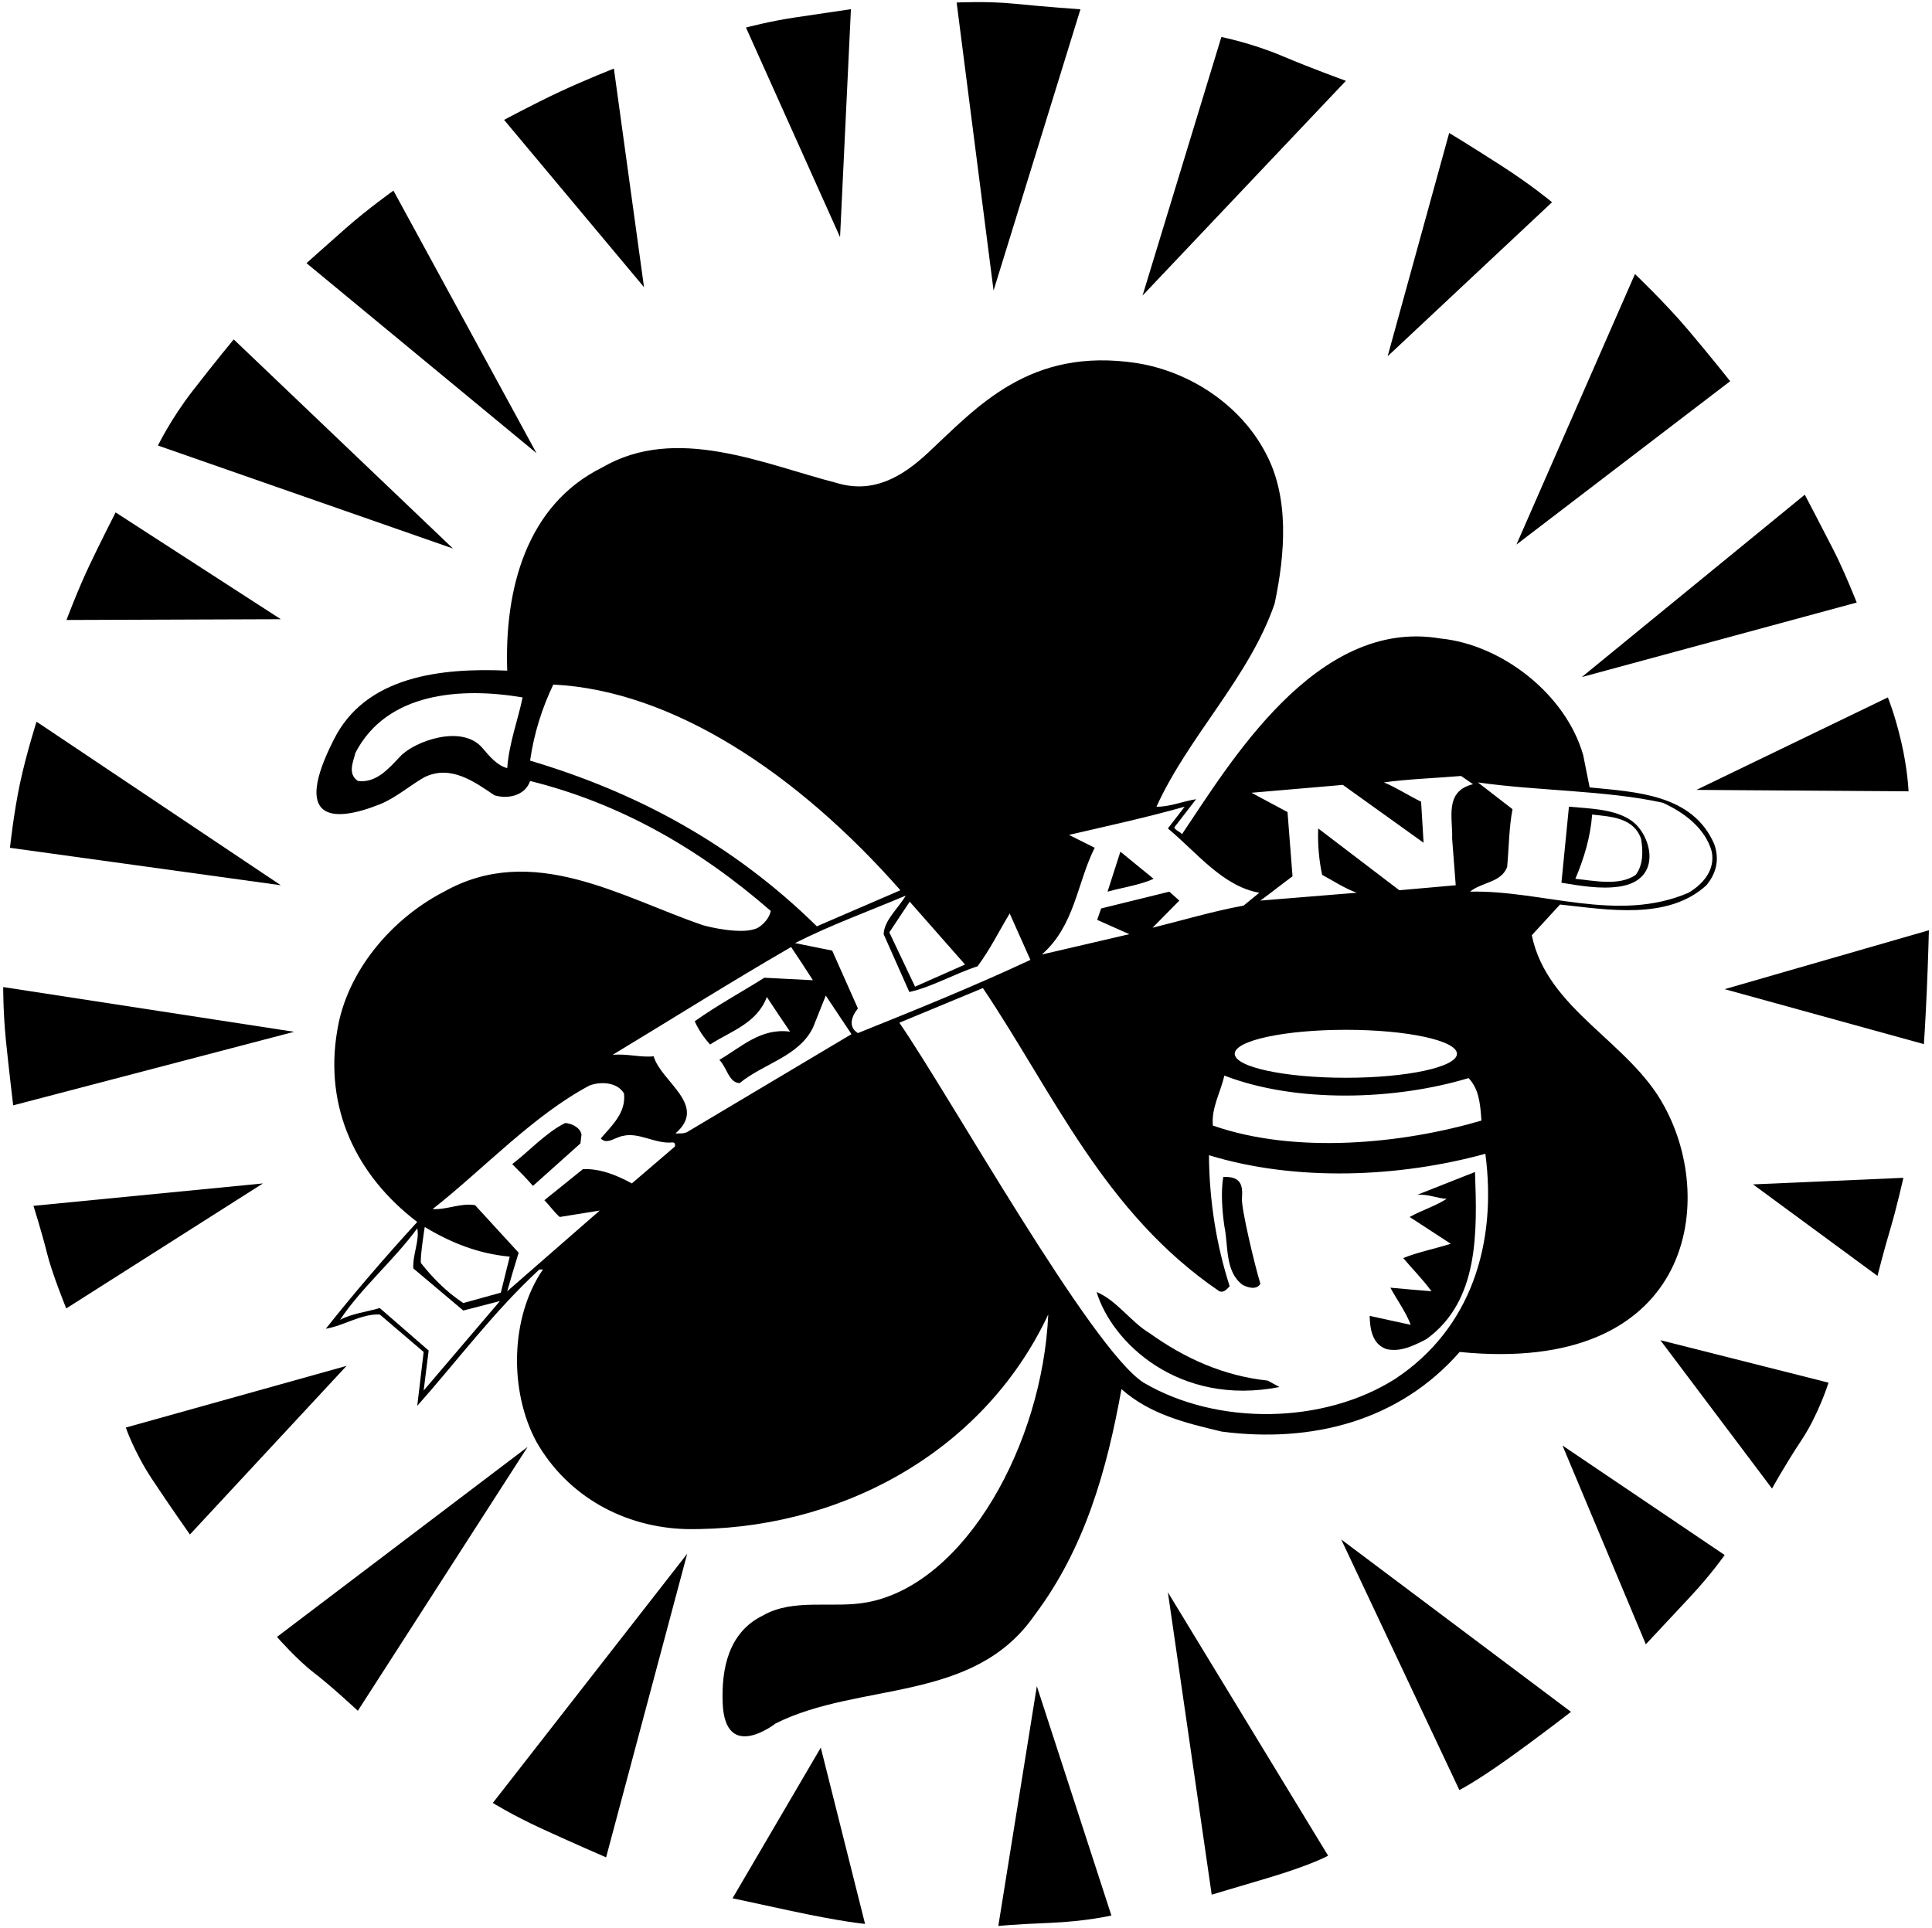 <?xml version="1.0" encoding="UTF-8"?>
<svg xmlns="http://www.w3.org/2000/svg" xmlns:xlink="http://www.w3.org/1999/xlink" width="541pt" height="540pt" viewBox="0 0 541 540" version="1.1">
<g id="surface1">
<path style=" stroke:none;fill-rule:nonzero;fill:rgb(0%,0%,0%);fill-opacity:1;" d="M 408.734 378.605 C 473.312 385.062 481.09 337.215 466.031 309.805 C 456.336 291.703 433.234 282.805 428.934 261.906 L 436.836 253.305 C 450.031 254.703 467.031 257.805 477.832 247.906 C 480.633 244.504 481.531 240.703 480.031 236.406 C 473.934 222.305 457.934 221.805 445.133 220.504 L 443.336 211.504 C 438.531 194.504 420.633 180.504 403.336 178.805 C 368.457 172.855 344.141 214.152 330.984 233.605 C 330.586 233.004 328.934 232.406 328.836 231.703 L 334.934 223.805 C 331.133 224.406 327.434 226.004 323.836 225.906 C 332.836 206.105 349.836 189.703 356.934 169.004 C 359.836 155.203 361.133 139.406 354.434 126.906 C 347.234 113.105 332.836 104.004 318.434 101.703 C 288.328 97.035 273.559 114.039 259.898 126.766 C 252.727 133.449 244.574 138.422 234.133 135.203 C 213.934 130.004 189.336 118.805 168.633 130.906 C 147.234 141.504 141.234 165.305 142.035 187.805 C 123.734 187.004 102.336 189.203 93.434 207.203 C 82.047 229.594 92.641 230.723 106.426 225.211 C 110.816 223.457 114.957 219.82 118.934 217.605 C 126.234 214.105 132.836 218.906 138.434 222.703 C 142.336 223.906 147.133 222.703 148.434 218.703 C 173.434 224.906 195.633 237.504 215.836 255.105 C 215.434 257.004 213.934 258.805 212.234 259.805 C 208.133 262.004 197.812 259.43 196.746 259.062 C 174.004 251.285 149.168 235.758 124.336 249.703 C 109.434 257.406 97.035 272.203 94.434 288.605 C 90.734 310.203 99.734 329.203 116.836 342.203 C 107.836 352.004 98.832 362.504 91.234 372.105 C 96.434 371.203 101.133 367.906 106.336 368.105 L 118.633 378.605 L 116.836 393.703 C 127.934 381.203 138.434 367.105 151.035 355.504 L 152.035 355.504 C 142.836 368.906 142.535 389.605 150.234 403.805 C 159.035 419.203 174.934 427.703 192.035 428.203 C 233.934 428.805 275.031 407.504 293.531 368.105 C 291.922 404.289 270.414 443.469 242.949 448.691 C 233.254 450.531 222.273 447.434 213.633 452.406 C 203.949 457.121 202.008 467.391 202.363 476.859 C 203 493.82 217.234 482.605 217.234 482.605 C 240.734 470.906 272.531 477.004 289.633 452.406 C 303.734 433.703 309.934 411.805 314.031 389.004 C 322.031 396.105 332.031 398.504 342.133 400.906 C 367.434 404.203 391.836 397.906 408.734 378.605 Z M 142.035 215.105 C 139.219 214.383 137.051 211.781 135.113 209.492 C 129.371 202.703 116.105 207.586 112.129 211.766 C 108.891 215.172 105.402 219.359 100.234 218.703 C 97.234 216.703 98.934 213.305 99.535 210.805 C 108.336 193.805 129.133 192.406 146.336 195.305 C 145.133 201.305 142.535 208.105 142.035 215.105 Z M 465.633 224.805 C 471.531 227.504 477.531 231.906 479.332 238.504 C 480.332 243.703 476.832 247.605 472.836 250.004 C 452.836 258.605 431.836 249.203 411.633 249.703 C 414.934 247.004 420.336 247.203 422.031 242.805 C 422.531 237.406 422.531 231.906 423.531 226.605 L 413.836 219.105 C 430.434 221.504 449.836 221.305 465.633 224.805 Z M 411.234 301.906 C 414.031 304.906 414.484 308.605 414.836 313.805 C 392.734 320.305 362.836 323.305 339.633 315.203 C 339.133 310.305 341.836 305.805 342.836 301.203 C 363.031 309.004 390.734 308.105 411.234 301.906 Z M 345.746 295.105 C 345.746 291.395 359.676 288.387 376.859 288.387 C 394.039 288.387 407.973 291.395 407.973 295.105 C 407.973 298.812 394.039 301.82 376.859 301.82 C 359.676 301.82 345.746 298.812 345.746 295.105 Z M 376.031 219.805 C 383.531 225.203 391.133 230.605 398.633 236.004 L 397.934 224.504 C 394.434 222.805 391.133 220.605 387.531 219.105 C 393.836 218.203 401.934 217.906 409.133 217.305 L 412.484 219.605 C 404.383 221.605 406.836 229.004 406.633 234.906 L 407.633 247.906 L 391.836 249.305 L 369.133 232.004 C 368.934 236.203 369.336 240.906 370.234 245.004 C 373.434 246.703 376.531 248.805 379.934 250.004 L 352.934 252.203 C 355.934 250.004 358.934 247.605 361.934 245.406 L 360.531 227.406 L 350.434 222.004 Z M 306.531 237.406 L 299.336 233.805 C 310.133 231.305 321.133 228.906 331.734 225.906 L 327.031 232.004 C 335.031 238.605 342.336 248.203 352.633 250.004 L 348.234 253.605 C 339.531 255.203 331.234 257.703 322.734 259.805 L 330.234 252.203 L 327.434 249.703 L 308.336 254.406 L 307.234 257.605 L 316.234 261.605 L 291.734 267.305 C 301.031 259.105 301.531 247.406 306.531 237.406 Z M 270.234 270.105 L 256.234 276.305 L 249.031 261.105 L 254.734 252.504 Z M 148.434 213.004 C 149.535 205.406 151.734 198.406 154.934 191.703 C 188.285 193.344 223.246 216.496 252.133 249.305 L 228.734 259.406 C 205.133 236.203 178.035 221.805 148.434 213.004 Z M 118.633 389.406 L 120.035 378.203 L 106.336 366.305 C 102.633 367.406 98.633 367.805 95.234 369.605 C 100.934 360.906 110.133 353.105 116.836 344.004 C 117.535 347.406 115.535 351.203 115.734 355.203 L 129.734 367.004 L 139.984 364.355 Z M 129.734 364.906 C 124.734 361.605 120.984 357.605 117.887 353.727 C 117.523 352.578 118.934 343.605 118.934 343.605 C 126.234 348.004 133.934 351.105 142.734 351.906 L 140.234 362.004 Z M 188.969 321.09 L 176.934 331.406 C 172.734 329.105 168.035 327.203 163.234 327.406 L 152.434 336.105 C 153.934 337.605 155.035 339.305 156.734 340.805 L 167.934 339.004 L 142.035 361.605 C 143.035 358.004 144.133 354.406 145.234 350.805 L 133.035 337.504 C 129.035 336.805 125.234 338.805 121.133 338.605 C 135.734 327.105 149.133 312.504 165.035 304.004 C 168.133 302.805 172.836 303.004 174.734 306.203 C 175.336 311.504 171.535 315.004 168.234 318.805 C 169.934 320.703 172.336 318.406 174.434 318.105 C 178.867 316.977 183.496 320.398 188.215 319.93 C 189.352 319.82 188.969 321.09 188.969 321.09 Z M 192.434 317.004 C 191.535 317.504 190.234 317.406 189.133 317.406 C 198.336 309.504 185.133 303.004 183.035 295.805 C 179.434 296.203 175.535 295.004 171.535 295.406 C 187.934 285.504 204.734 274.906 221.531 265.203 C 223.633 268.305 225.633 271.406 227.633 274.504 L 214.035 273.805 C 207.535 277.906 200.836 281.504 194.535 286.004 C 195.633 288.406 197.035 290.504 198.836 292.504 C 204.734 288.703 211.934 286.605 214.734 279.203 C 216.836 282.406 219.031 285.703 221.234 288.906 C 213.035 287.805 207.633 293.203 201.434 296.805 C 203.535 298.906 204.133 303.305 207.133 303.305 C 213.836 297.805 223.633 295.906 227.633 287.805 L 231.234 278.805 L 238.434 289.605 Z M 240.234 282.406 L 233.031 266.203 L 222.633 264.105 C 232.434 259.105 243.234 255.203 253.633 250.805 C 251.531 254.406 247.633 257.605 247.434 261.605 L 254.633 277.805 C 260.934 276.406 267.234 272.703 273.734 270.605 C 277.234 265.906 279.734 260.805 282.734 255.805 L 288.531 268.805 C 272.934 276.105 256.434 282.805 240.234 289.305 C 237.434 287.605 238.434 284.605 240.234 282.406 Z M 251.836 286.406 L 275.234 276.703 C 294.984 306.105 309.234 339.703 341.434 361.605 C 342.734 362.105 343.531 361.004 344.336 360.203 C 340.633 348.703 338.633 336.406 338.531 323.504 C 363.031 331.004 391.934 329.703 415.934 323.105 C 419.234 348.105 412.031 372.004 390.734 386.105 C 370.633 398.906 340.836 399.305 320.234 387.203 C 305.531 377.805 265.934 306.805 251.836 286.406 "/>
<path style=" stroke:none;fill-rule:nonzero;fill:rgb(0%,0%,0%);fill-opacity:1;" d="M 453.508 248.266 C 465.84 246.406 462.426 233.688 456.812 229.801 C 452.141 226.562 445.258 226.43 439.336 225.906 L 437.234 247.203 C 442.734 248.105 448.32 249.051 453.508 248.266 Z M 445.836 228.105 C 451.031 228.703 457.434 228.906 459.531 234.906 C 460.133 238.305 460.133 242.305 458.031 245.004 C 453.434 248.203 446.336 246.605 441.133 246.105 C 443.531 240.406 445.336 234.605 445.836 228.105 "/>
<path style=" stroke:none;fill-rule:nonzero;fill:rgb(0%,0%,0%);fill-opacity:1;" d="M 313.734 238.504 L 310.133 249.703 C 314.434 248.504 319.336 247.805 323.031 246.105 L 313.734 238.504 "/>
<path style=" stroke:none;fill-rule:nonzero;fill:rgb(0%,0%,0%);fill-opacity:1;" d="M 158.234 314.504 C 152.836 317.203 148.133 322.406 143.434 326.004 C 145.434 328.004 147.434 330.004 149.234 332.105 L 162.535 320.203 L 162.836 317.703 C 162.434 315.605 159.734 314.504 158.234 314.504 "/>
<path style=" stroke:none;fill-rule:nonzero;fill:rgb(0%,0%,0%);fill-opacity:1;" d="M 388.234 377.805 C 392.234 378.703 395.934 376.805 399.434 375.004 C 414.234 364.305 413.633 345.004 413.031 328.203 L 396.836 334.605 C 399.934 334.305 402.734 335.703 405.133 335.703 C 401.836 337.805 398.133 338.906 394.734 340.805 L 406.234 348.305 C 401.836 349.703 396.836 350.703 392.934 352.305 C 395.531 355.406 398.531 358.406 400.836 361.605 C 397.434 361.305 392.336 360.906 389.336 360.605 C 391.234 364.105 393.836 367.703 395.031 371.004 L 383.531 368.504 C 383.633 372.203 384.234 376.406 388.234 377.805 "/>
<path style=" stroke:none;fill-rule:nonzero;fill:rgb(0%,0%,0%);fill-opacity:1;" d="M 347.934 359.805 C 349.234 360.504 351.836 361.406 352.934 359.504 C 351.336 354.305 347.551 338.379 347.77 335.586 C 348.031 332.191 347.695 329.328 342.531 329.605 C 341.836 334.004 342.234 339.004 342.836 343.305 C 344.031 349.004 342.934 356.004 347.934 359.805 "/>
<path style=" stroke:none;fill-rule:nonzero;fill:rgb(0%,0%,0%);fill-opacity:1;" d="M 354.977 386.621 C 342.676 385.32 331.773 380.422 321.875 373.32 C 316.676 370.223 312.676 364.121 307.074 361.82 C 311.359 375.996 330.156 393.945 358.273 388.422 L 354.977 386.621 "/>
<path style=" stroke:none;fill-rule:nonzero;fill:rgb(0%,0%,0%);fill-opacity:1;" d="M 77.559 458.402 C 77.559 458.402 83.148 464.793 87.848 468.387 C 92.547 471.98 100.207 479.09 100.207 479.09 L 147.734 405.203 L 77.559 458.402 "/>
<path style=" stroke:none;fill-rule:nonzero;fill:rgb(0%,0%,0%);fill-opacity:1;" d="M 35.234 399.77 C 35.234 399.77 37.559 406.641 42.562 414.203 C 47.566 421.773 53.18 429.723 53.18 429.723 L 97.035 382.504 L 35.234 399.77 "/>
<path style=" stroke:none;fill-rule:nonzero;fill:rgb(0%,0%,0%);fill-opacity:1;" d="M 9.371 337.68 C 9.371 337.68 11.719 345.117 13.164 350.941 C 14.605 356.766 18.551 366.414 18.551 366.414 L 73.633 331.406 L 9.371 337.68 "/>
<path style=" stroke:none;fill-rule:nonzero;fill:rgb(0%,0%,0%);fill-opacity:1;" d="M 0.898 276.418 C 0.898 276.418 0.867 283.438 1.629 291.082 C 2.395 298.727 3.691 309.543 3.691 309.543 L 82.355 288.945 L 0.898 276.418 "/>
<path style=" stroke:none;fill-rule:nonzero;fill:rgb(0%,0%,0%);fill-opacity:1;" d="M 10.234 202.105 C 10.234 202.105 7.352 211.109 5.586 219.422 C 3.824 227.73 2.789 237.422 2.789 237.422 L 78.633 247.906 L 10.234 202.105 "/>
<path style=" stroke:none;fill-rule:nonzero;fill:rgb(0%,0%,0%);fill-opacity:1;" d="M 32.371 143.496 C 32.371 143.496 28.305 151.449 25.047 158.305 C 21.793 165.152 18.617 173.621 18.617 173.621 L 78.633 173.406 L 32.371 143.496 "/>
<path style=" stroke:none;fill-rule:nonzero;fill:rgb(0%,0%,0%);fill-opacity:1;" d="M 65.449 95.047 C 65.449 95.047 60.426 101.09 53.906 109.504 C 47.77 117.43 44.234 124.77 44.234 124.77 L 126.836 153.605 L 65.449 95.047 "/>
<path style=" stroke:none;fill-rule:nonzero;fill:rgb(0%,0%,0%);fill-opacity:1;" d="M 110.172 53.383 C 110.172 53.383 102.969 58.512 96.91 63.848 C 90.848 69.188 85.828 73.699 85.828 73.699 L 150.234 126.906 L 110.172 53.383 "/>
<path style=" stroke:none;fill-rule:nonzero;fill:rgb(0%,0%,0%);fill-opacity:1;" d="M 171.902 19.207 C 171.902 19.207 164.23 22.211 156.832 25.656 C 149.434 29.105 141.156 33.574 141.156 33.574 L 180.336 80.418 L 171.902 19.207 "/>
<path style=" stroke:none;fill-rule:nonzero;fill:rgb(0%,0%,0%);fill-opacity:1;" d="M 238.277 2.57 C 238.277 2.57 229.391 3.902 222.551 4.902 C 215.711 5.902 208.887 7.715 208.887 7.715 L 235.234 66.406 L 238.277 2.57 "/>
<path style=" stroke:none;fill-rule:nonzero;fill:rgb(0%,0%,0%);fill-opacity:1;" d="M 302.547 2.613 C 302.547 2.613 291.855 1.836 284.211 1.055 C 276.566 0.27 267.879 0.707 267.879 0.707 L 278.219 81.367 L 302.547 2.613 "/>
<path style=" stroke:none;fill-rule:nonzero;fill:rgb(0%,0%,0%);fill-opacity:1;" d="M 359.078 15.691 C 350.414 12.023 342.008 10.363 342.008 10.363 L 319.938 82.77 L 376.879 22.629 C 376.879 22.629 367.746 19.359 359.078 15.691 "/>
<path style=" stroke:none;fill-rule:nonzero;fill:rgb(0%,0%,0%);fill-opacity:1;" d="M 420.184 46.254 C 410.957 40.328 405.801 37.238 405.801 37.238 L 388.566 99.77 L 434.602 56.633 C 434.602 56.633 428.992 51.906 420.184 46.254 "/>
<path style=" stroke:none;fill-rule:nonzero;fill:rgb(0%,0%,0%);fill-opacity:1;" d="M 484.484 106.75 C 484.484 106.75 479.008 99.816 472.562 92.215 C 466.266 84.785 457.824 76.742 457.824 76.742 L 424.633 152.504 L 484.484 106.75 "/>
<path style=" stroke:none;fill-rule:nonzero;fill:rgb(0%,0%,0%);fill-opacity:1;" d="M 519.918 168.734 C 519.918 168.734 516.523 160.098 513.441 154.074 C 510.363 148.051 505.379 138.531 505.379 138.531 L 442.934 189.605 L 519.918 168.734 "/>
<path style=" stroke:none;fill-rule:nonzero;fill:rgb(0%,0%,0%);fill-opacity:1;" d="M 534.434 221.605 C 534.434 221.605 534.211 215.582 532.387 207.738 C 530.562 199.898 528.633 195.305 528.633 195.305 L 475.031 221.203 L 534.434 221.605 "/>
<path style=" stroke:none;fill-rule:nonzero;fill:rgb(0%,0%,0%);fill-opacity:1;" d="M 482.934 277.004 L 538.73 292.398 C 538.73 292.398 539.137 286.758 539.543 277.418 C 539.926 268.734 540.133 260.504 540.133 260.504 L 482.934 277.004 "/>
<path style=" stroke:none;fill-rule:nonzero;fill:rgb(0%,0%,0%);fill-opacity:1;" d="M 525.734 357.305 C 525.734 357.305 527.398 350.633 529.445 343.766 C 531.062 338.348 532.996 329.836 532.996 329.836 L 490.883 331.676 L 525.734 357.305 "/>
<path style=" stroke:none;fill-rule:nonzero;fill:rgb(0%,0%,0%);fill-opacity:1;" d="M 496.203 416.855 C 496.203 416.855 499.832 410.262 504.531 403.184 C 509.23 396.102 512.031 387.203 512.031 387.203 L 464.934 375.305 L 496.203 416.855 "/>
<path style=" stroke:none;fill-rule:nonzero;fill:rgb(0%,0%,0%);fill-opacity:1;" d="M 460.867 460.469 C 460.867 460.469 466.84 454.098 473.141 447.336 C 479.441 440.578 482.938 435.465 482.938 435.465 L 437.531 404.805 L 460.867 460.469 "/>
<path style=" stroke:none;fill-rule:nonzero;fill:rgb(0%,0%,0%);fill-opacity:1;" d="M 408.652 501.281 C 408.652 501.281 412.945 499.152 421.906 492.789 C 430.867 486.426 439.902 479.383 439.902 479.383 L 375.566 431.105 L 408.652 501.281 "/>
<path style=" stroke:none;fill-rule:nonzero;fill:rgb(0%,0%,0%);fill-opacity:1;" d="M 339.301 530.578 C 339.301 530.578 341.621 529.895 354.555 526.051 C 367.488 522.207 371.898 519.668 371.898 519.668 L 327.031 445.906 L 339.301 530.578 "/>
<path style=" stroke:none;fill-rule:nonzero;fill:rgb(0%,0%,0%);fill-opacity:1;" d="M 279.547 539.355 C 279.547 539.355 283.531 538.906 293.883 538.488 C 304.234 538.07 311.215 536.414 311.215 536.414 L 290.336 472.203 L 279.547 539.355 "/>
<path style=" stroke:none;fill-rule:nonzero;fill:rgb(0%,0%,0%);fill-opacity:1;" d="M 205.129 531.594 C 205.129 531.594 206.504 531.895 221.203 535.062 C 235.906 538.23 242.234 538.77 242.234 538.77 L 229.836 489.406 L 205.129 531.594 "/>
<path style=" stroke:none;fill-rule:nonzero;fill:rgb(0%,0%,0%);fill-opacity:1;" d="M 151.594 512.051 C 160.102 515.977 169.723 520.137 169.723 520.137 L 192.434 435.105 L 138.008 504.887 C 138.008 504.887 143.09 508.121 151.594 512.051 "/>
</g>
</svg>
